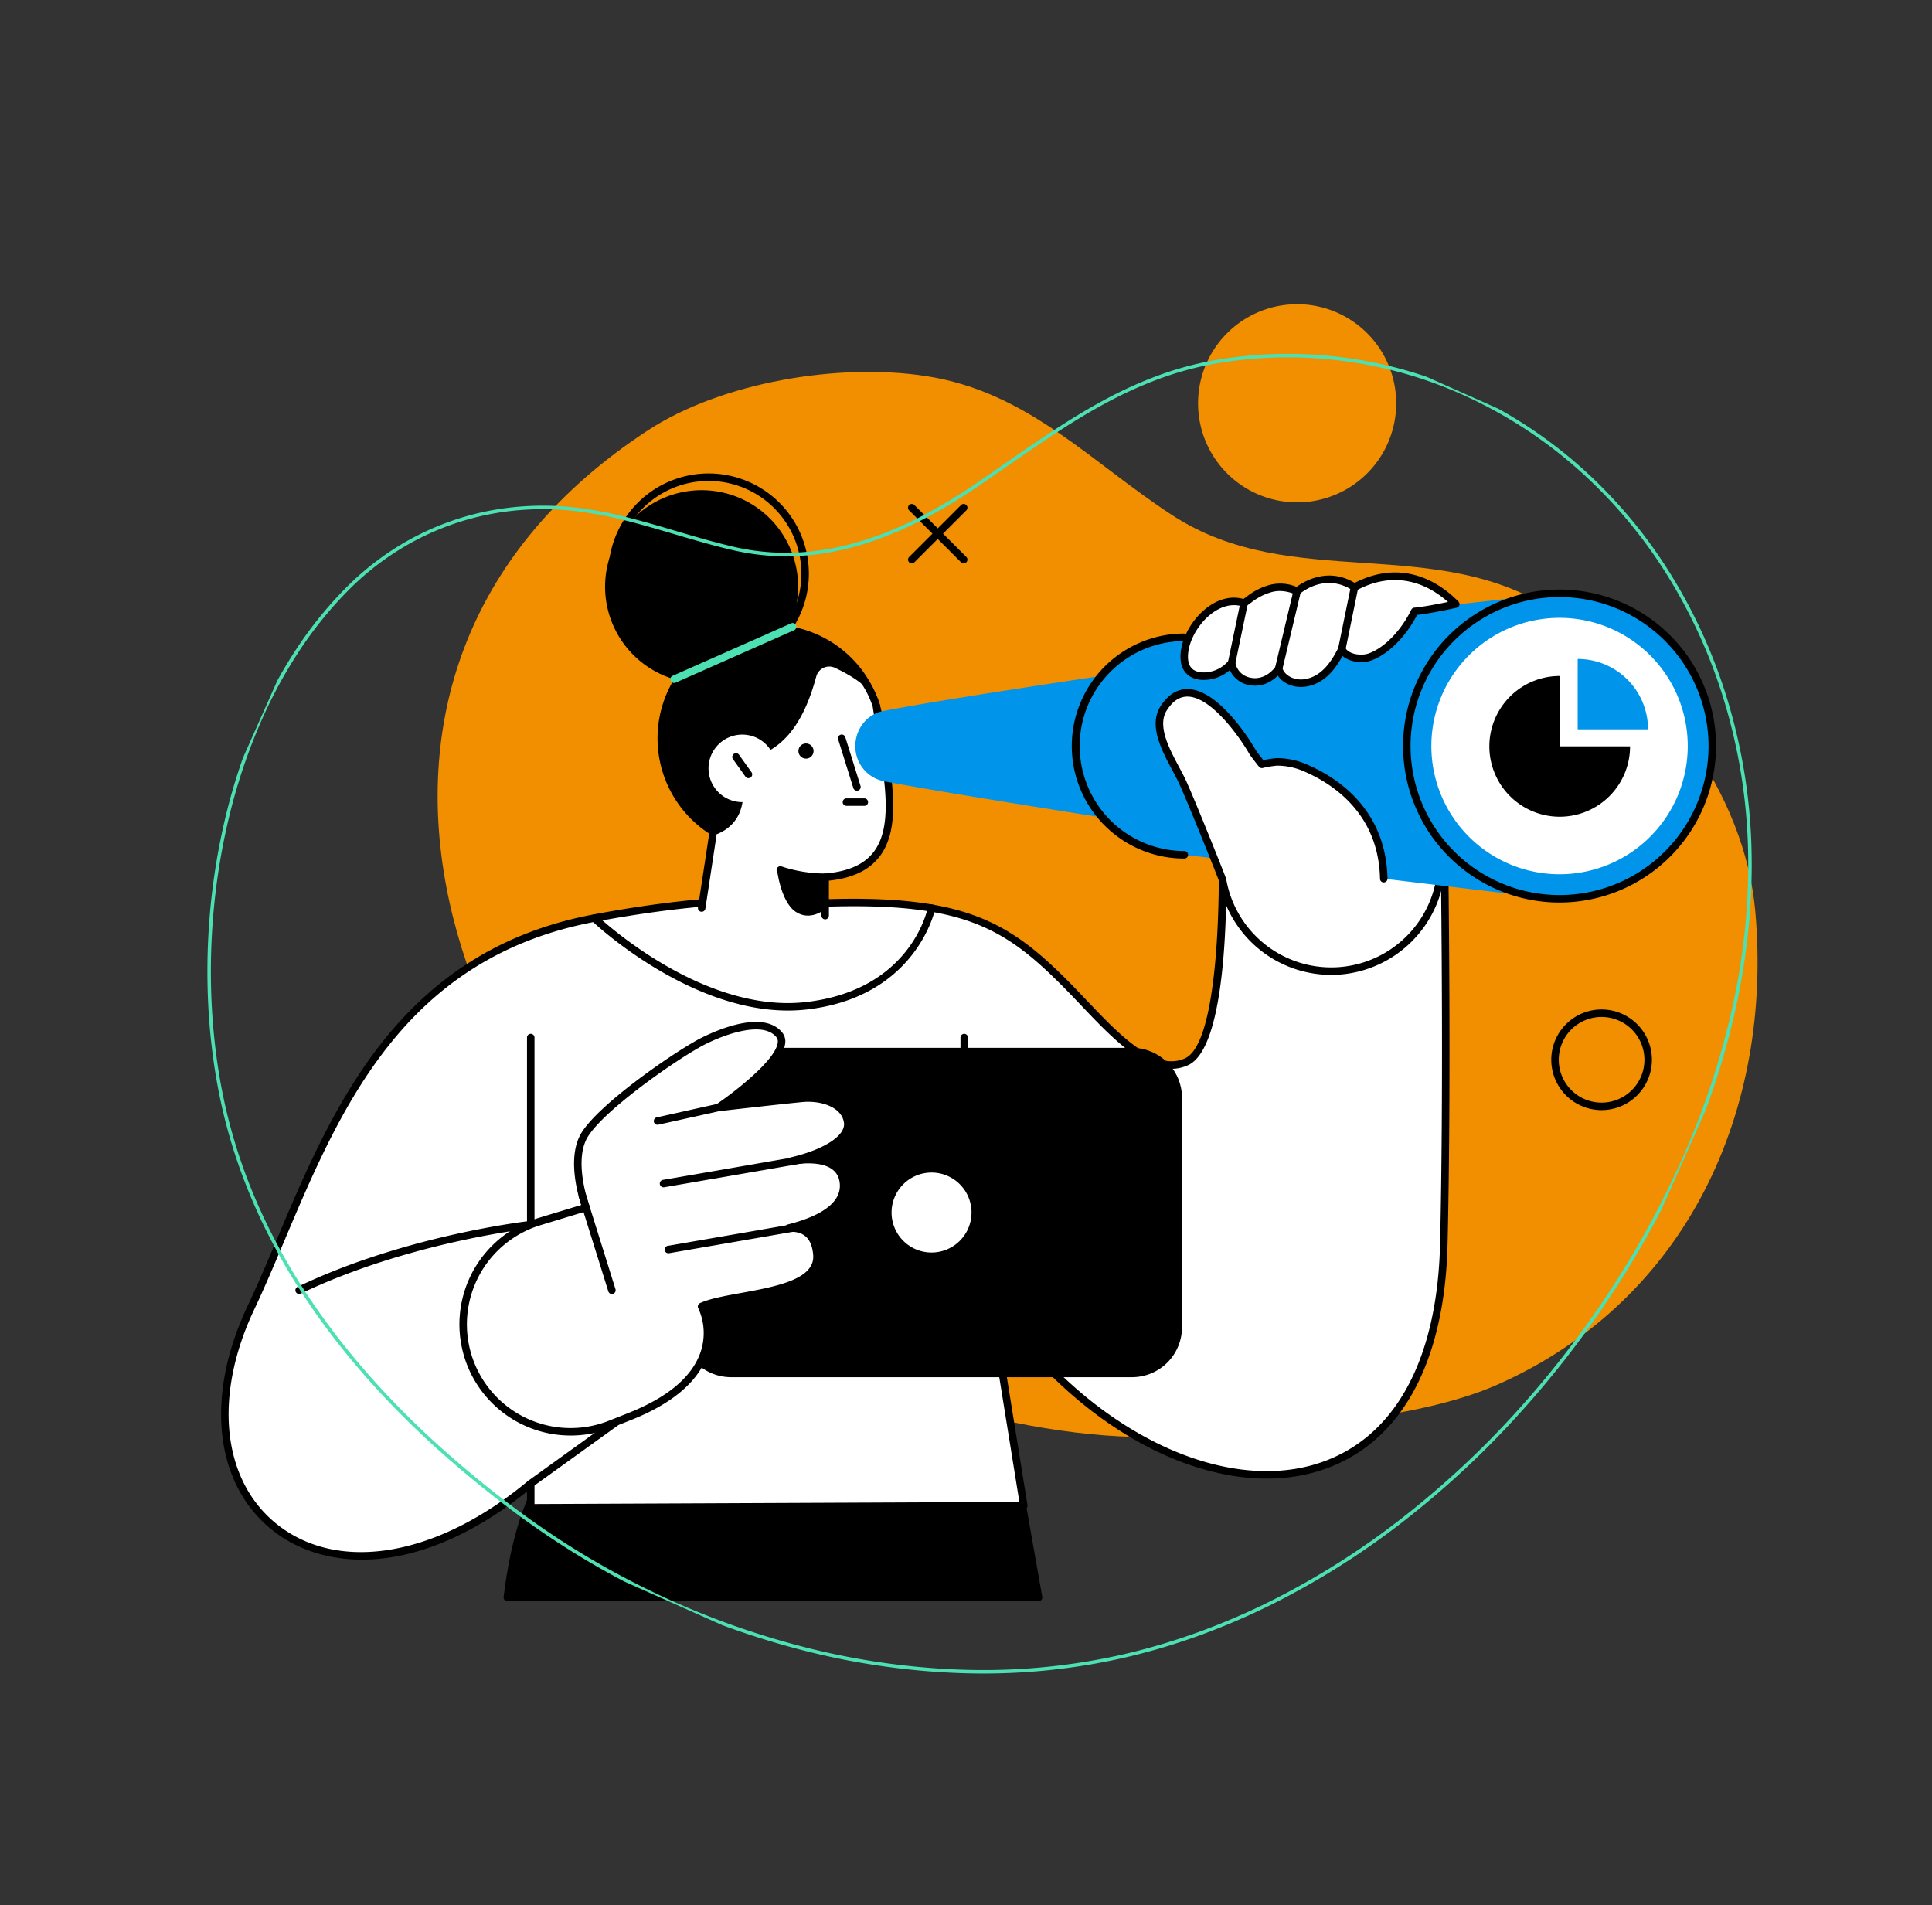 <svg xmlns="http://www.w3.org/2000/svg" xmlns:xlink="http://www.w3.org/1999/xlink" width="1111.577" height="1096.219" viewBox="0 0 1111.577 1096.219"><rect x="0" y="0" width="1111.577" height="1096.219" fill="#333333" stroke="none"/><defs><clipPath id="a"><rect width="884" height="746.177" fill="none"/></clipPath><clipPath id="b"><rect width="820.955" height="851.26" fill="none" stroke="#4ce0b3" stroke-width="2"/></clipPath></defs><g transform="translate(197.217 -594.5)"><g transform="translate(-70 769.521)"><g clip-path="url(#a)"><path d="M211.3,553.453C43,439.245-49.615,182.733,159.974,45.776,202.288,18.127,269.6,6.82,319.98,14.578c58.816,9.053,94.521,49.439,141.9,80.2,69.2,44.929,151.787,9.239,221.5,56.181C741.8,190.3,791.011,254.061,797.088,322.541,807.2,436.5,758.511,545.825,649.32,594.586c-49.036,21.9-127.638,24.734-178.394,29.417-80.3,7.41-194.222-26.166-259.629-70.551" transform="translate(85.608 26.773)" fill="#f18f01"/><path d="M209.287,123.052a65.371,65.371,0,1,1-65.369-65.369,65.37,65.37,0,0,1,65.369,65.369" transform="translate(172.552 126.721)"/><path d="M340.374,208.573l-228.613-8.085C71.4,213.681,56.89,259.419,51.513,303.58l305.635,0Z" transform="translate(113.166 440.442)"/><path d="M358.626,307.213H52.994a2.152,2.152,0,0,1-2.139-2.414c7.228-59.359,27.416-93.668,61.715-104.879a2.344,2.344,0,0,1,.745-.106L341.929,207.9a2.153,2.153,0,0,1,2.046,1.777l16.771,95.01a2.149,2.149,0,0,1-2.119,2.526M55.434,302.907H356.059l-16.023-90.765-226.487-8.008c-31.869,10.613-50.9,42.943-58.116,98.773" transform="translate(111.688 438.964)"/><path d="M702.082,332.467c2.644-114.582-.387-258.951.348-234.662L574.281,94.666s5.281,121.276-20.118,133.155c-21.441,10.029-46.91-21.5-67.22-42.221-35.629-36.361-60.3-51.441-139.057-49.136,0,0-44.587-8.174-134.572,8.756C81.905,169.949,53.108,290.531,15.743,369.384c-54.551,115.125,47.85,195.721,161,101.174v13.951l283.65-1.228L440.845,362.038c90.4,135.355,257.075,150.447,261.237-29.571" transform="translate(1.414 207.967)" fill="#fff"/><path d="M81.153,515.8c-19.328,0-37.016-5.614-50.849-16.317-33.992-26.3-39.916-77.153-15.092-129.54,5.764-12.158,11.272-25.2,17.1-39C47.9,294.045,65.565,252.23,93.023,217.695c31.626-39.785,71.306-63.7,121.308-73.109,86.008-16.182,131.445-9.4,135.118-8.795,80.334-2.324,105.579,14.2,140.447,49.781,2.558,2.612,5.195,5.39,7.9,8.238,18.532,19.523,39.535,41.652,56.875,33.541C574.434,218.107,575,129.573,573.545,96.24a2.155,2.155,0,0,1,2.206-2.247l125.86,3.088,0-.061c0-.089-.006-.153-.013-.2h.026c.125-1.79.582-2.359,2.068-2.388s1.988.707,2.171,2.3l.019,0,0,.141c.067.649.09,1.426.118,2.343a2.127,2.127,0,0,1-.1.713c.022,2.324.064,5.745.112,9.8.4,34.238,1.624,138.424-.361,224.266-1.64,70.964-28.51,117.59-75.663,131.3-28.628,8.318-63.068,3.19-96.973-14.443-32.643-16.978-62.607-43.931-87.108-78.269l18.027,111.836a2.152,2.152,0,0,1-2.116,2.5l-283.654,1.228a2.027,2.027,0,0,1-1.528-.63A2.148,2.148,0,0,1,176,485.99v-9.4c-26.607,21.416-54.362,34.6-80.51,38.206a104.7,104.7,0,0,1-14.338,1M316.94,138.166c-22.327,0-56.3,2.091-101.813,10.652C105.187,169.508,68.58,256.159,36.282,332.612c-5.85,13.852-11.378,26.933-17.177,39.174C-4.817,422.271.615,471.058,32.941,496.073c35.667,27.6,92.124,17.519,143.83-25.687a2.155,2.155,0,0,1,3.536,1.653v11.79l278.973-1.208-19.146-118.76a2.153,2.153,0,0,1,3.916-1.538c25.044,37.5,56.492,66.789,90.947,84.707,32.918,17.122,66.226,22.138,93.786,14.13,45.2-13.139,70.967-58.333,72.559-127.26l2.155.048-2.155-.048c1.982-85.765.761-189.9.361-224.115-.042-3.433-.073-6.256-.1-8.4L577.941,98.356c.761,20.1,3.325,121.311-21.451,132.9-20.153,9.428-42.291-13.9-61.821-34.478-2.685-2.829-5.307-5.591-7.848-8.187C452.042,153.1,428.529,137.776,349.366,140.1a2.112,2.112,0,0,1-.451-.035c-.214-.038-10.914-1.9-31.975-1.9" transform="translate(-0.001 206.486)"/><path d="M180.01,169.131c-58.486,0-112.283-51.092-112.855-51.639a2.154,2.154,0,0,1,2.986-3.1c.595.569,59.855,56.831,120.39,49.839,59.9-6.9,69.637-52.556,70.024-54.5a2.154,2.154,0,0,1,4.226.831c-.1.505-10.642,50.67-73.758,57.946a95.919,95.919,0,0,1-11.013.623" transform="translate(146.079 237.25)"/><path d="M155.651,70.123a2.15,2.15,0,0,1-1.522-.63L124.258,39.622a2.153,2.153,0,1,1,3.047-3.043l29.868,29.868a2.153,2.153,0,0,1-1.522,3.676" transform="translate(271.592 78.972)"/><path d="M125.781,70.123a2.153,2.153,0,0,1-1.522-3.676l29.868-29.868a2.153,2.153,0,1,1,3.047,3.043L127.3,69.493a2.15,2.15,0,0,1-1.522.63" transform="translate(271.594 78.972)"/><path d="M145.84,240.676a2.154,2.154,0,0,1-1.237-3.919,53.485,53.485,0,0,0-10.2-93.291,2.154,2.154,0,1,1,1.646-3.98,57.8,57.8,0,0,1,11.026,100.8,2.139,2.139,0,0,1-1.231.387" transform="translate(292.33 306.066)"/><path d="M135.228,161.267a2.153,2.153,0,0,1-2.155-2.151l-.006-25.664a2.155,2.155,0,0,1,4.309,0l0,25.664a2.153,2.153,0,0,1-2.151,2.155" transform="translate(292.329 288.438)"/><path d="M147.572,230.024a2.154,2.154,0,0,1-2.123-1.81l-9.034-56.044a2.153,2.153,0,1,1,4.252-.684l9.034,56.041A2.158,2.158,0,0,1,147.917,230a2.519,2.519,0,0,1-.345.026" transform="translate(299.62 372.749)"/><path d="M180.169,89A55.531,55.531,0,1,1,124.64,33.469,55.53,55.53,0,0,1,180.169,89" transform="translate(151.818 73.526)"/><path d="M127.377,145.824A57.684,57.684,0,1,1,185.061,88.14a57.749,57.749,0,0,1-57.684,57.684m0-111.062A53.378,53.378,0,1,0,180.755,88.14a53.437,53.437,0,0,0-53.378-53.378" transform="translate(153.105 66.907)"/><path d="M85.954,215.4l8.037-52.838c28.916-9.456,13.456-44.363,13.456-44.363,30.843.262,41.556-30.415,46.147-47.265a7.745,7.745,0,0,1,10.793-4.974c9.085,4.322,22.234,11.64,23.775,21.806,7.212,47.588,21.726,94.464-29.446,98.652V215.4Z" transform="translate(188.828 143.261)" fill="#fff"/><path d="M87.973,140.868a1.867,1.867,0,0,1-.326-.026,2.153,2.153,0,0,1-1.806-2.452l6.323-41.569a2.154,2.154,0,1,1,4.258.649L90.1,139.039a2.155,2.155,0,0,1-2.126,1.829" transform="translate(188.526 208.682)"/><path d="M110.195,206.4a2.154,2.154,0,0,1-2.155-2.155V182.171a2.155,2.155,0,0,1,1.979-2.148c13.251-1.084,22.4-5.1,27.969-12.263,11.189-14.392,6.793-40.379,2.139-67.895-.876-5.188-1.784-10.55-2.593-15.879a53.305,53.305,0,0,0-6.586-13.468,2.152,2.152,0,1,1,3.552-2.433,56.354,56.354,0,0,1,7.212,14.843,1.876,1.876,0,0,1,.058.265c.809,5.342,1.72,10.735,2.605,15.952,4.815,28.474,9.364,55.37-2.986,71.258-6.061,7.8-15.572,12.3-29.04,13.727v20.115a2.154,2.154,0,0,1-2.155,2.155" transform="translate(237.348 147.514)"/><path d="M127.914,109.641a82.481,82.481,0,0,1-26.54-4.329,2.152,2.152,0,1,1,1.509-4.031,79.874,79.874,0,0,0,25.031,4.054,2.153,2.153,0,1,1,0,4.306" transform="translate(219.629 222.196)"/><path d="M127.842,125.012s-8.545,7.436-17.186,1.407S100.007,101.5,100.007,101.5l27.835,5.2Z" transform="translate(219.701 222.985)"/><path d="M121.913,109.739a2.157,2.157,0,0,1-2.056-1.509l-8.734-27.979a2.152,2.152,0,1,1,4.108-1.282l8.737,27.972a2.148,2.148,0,0,1-2.055,2.8" transform="translate(243.906 170.161)"/><path d="M83.009,91.878a2.154,2.154,0,0,1-.873-4.124l68.2-30.194a2.153,2.153,0,0,1,1.742,3.939l-68.2,30.194a2.149,2.149,0,0,1-.87.185" transform="translate(177.624 126.042)" fill="#4ce0b3"/><path d="M342.211,323.321H111.558a28.775,28.775,0,0,1-28.775-28.775V162.606a28.775,28.775,0,0,1,28.775-28.775H342.211a28.775,28.775,0,0,1,28.775,28.775v131.94a28.775,28.775,0,0,1-28.775,28.775" transform="translate(181.862 294.007)"/><path d="M166.669,179.274a23,23,0,1,1-23-23,23,23,0,0,1,23,23" transform="translate(265.079 343.309)" fill="#fff"/><path d="M15.531,207.033a2.153,2.153,0,0,1-.933-4.1c62.3-29.916,133.229-37.873,133.939-37.95a2.155,2.155,0,1,1,.467,4.284c-.7.077-70.925,7.96-132.541,37.547a2.105,2.105,0,0,1-.93.214" transform="translate(29.382 362.425)"/><path d="M57.209,240.008a2.153,2.153,0,0,1-1.26-3.9L104.7,201a2.154,2.154,0,1,1,2.519,3.494L58.466,239.6a2.139,2.139,0,0,1-1.256.406" transform="translate(120.945 440.673)"/><path d="M57.208,243.269a2.154,2.154,0,0,1-2.155-2.155V133.447a2.155,2.155,0,0,1,4.309,0V241.114a2.154,2.154,0,0,1-2.155,2.155" transform="translate(120.943 288.438)"/><path d="M268.022,12.17A57,57,0,1,1,188,21.8a56.994,56.994,0,0,1,80.027-9.629" transform="translate(386.262 0)" fill="#f18f01"/><path d="M202.17,57.513,329.1,62.232,318.229,198.91a63.482,63.482,0,0,1-126.356,2.158c-2.4-20.751-6.371-42.684-12.941-59.286C161.765,98.41,202.17,57.513,202.17,57.513" transform="translate(383.755 126.348)" fill="#fff"/><path d="M256.265,261A65.694,65.694,0,0,1,191.183,202.8c-2.858-24.737-7.167-44.5-12.8-58.739C160.9,99.886,201.675,57.9,202.088,57.48a2.19,2.19,0,0,1,1.611-.639l126.934,4.719a2.155,2.155,0,0,1,2.065,2.324L321.826,200.561a65.828,65.828,0,0,1-57.639,59.967,66.751,66.751,0,0,1-7.922.473M204.517,61.182c-5.013,5.438-37.4,42.713-22.132,81.29,5.774,14.587,10.172,34.718,13.078,59.829a61.328,61.328,0,0,0,122.069-2.081l10.7-134.44Z" transform="translate(382.307 124.869)"/><path d="M285.816,156.589l5.761-91.35s-121.4,17.64-161.508,25.53c-9.2,1.809-15.927,10.332-15.927,20.118a20.42,20.42,0,0,0,16.182,20.182c38.679,7.468,155.492,25.521,155.492,25.521" transform="translate(250.753 143.32)" fill="#0095eb"/><path d="M434.313,52.081l0-.051h-2.055c-6.908,0-224.723,25.869-227.657,26.425l-.08.01v0a62.56,62.56,0,0,0,11.809,124c1.244,0,206.974,24.916,210.557,25.13l.185.026v-.01c1.717.1,3.443.163,5.185.163a87.858,87.858,0,0,0,2.052-175.693" transform="translate(337.81 114.302)" fill="#0095eb"/><path d="M302.75,231.409a90.027,90.027,0,1,1,90.027-90.027,90.129,90.129,0,0,1-90.027,90.027m0-175.747a85.72,85.72,0,1,0,85.72,85.72,85.819,85.819,0,0,0-85.72-85.72" transform="translate(467.321 112.822)"/><path d="M365.325,130.2a73.756,73.756,0,1,1-73.761-73.755A73.76,73.76,0,0,1,365.325,130.2" transform="translate(478.503 124.004)" fill="#fff"/><path d="M217.811,188.7a64.715,64.715,0,0,1,0-129.431,2.156,2.156,0,0,1,0,4.313,60.408,60.408,0,0,0,0,120.815,2.151,2.151,0,1,1,0,4.3" transform="translate(336.332 130.214)"/><path d="M329.538,65.017C312.668,48.137,292.17,44,271.3,55.276c-17.586-11.483-33.02,2.334-33.02,2.334s-7.714-4.127-16.192-1.292c-6.963,2.327-8.44,3.977-14.312,8.11-17.746-6.036-36.15,17.429-34.309,33.014.869,7.359,6.806,9.744,13.753,8.852A20.658,20.658,0,0,0,200.6,98.814a12.748,12.748,0,0,0,9.3,10.387c7.247,2.049,13.686-1.451,17.765-7,1.656,5.933,8.756,9.191,15.415,8.117,10.409-1.678,16.473-10.454,20.9-19.344,2.551,5.013,11.2,6.493,16.844,4.223,10.658-4.284,20.054-15.5,25.066-26.01,7.465-.595,23.641-4.172,23.641-4.172" transform="translate(380.803 107.537)" fill="#fff"/><path d="M241.956,114.165c-5.569,0-10.661-2.532-13.337-6.544-4.952,5.032-11.416,6.944-17.823,5.131a14.952,14.952,0,0,1-9.741-8.318,22.7,22.7,0,0,1-12.084,5.476c-4.85.627-8.945-.237-11.838-2.494a11.738,11.738,0,0,1-4.325-8.241c-1.154-9.747,4.853-22.362,14.284-29.99,6.988-5.658,14.677-7.64,21.783-5.649.674-.48,1.288-.924,1.861-1.339a36.707,36.707,0,0,1,12.145-6.442,24.24,24.24,0,0,1,16.579.831c3.983-2.957,17.9-11.64,33.41-2.311,20.859-10.751,42.007-6.972,59.669,10.7a2.154,2.154,0,0,1-1.058,3.625c-.633.141-14.821,3.267-22.707,4.1-4.7,9.312-13.993,21.288-25.661,25.974-5.307,2.129-12.934,1.368-17.244-2.334-4.249,7.781-10.473,15.895-20.965,17.586a18.528,18.528,0,0,1-2.948.237m-12.813-12.634a1.979,1.979,0,0,1,.387.035,2.153,2.153,0,0,1,1.688,1.538c1.276,4.575,7.113,7.522,13,6.573,9.885-1.6,15.514-10.553,19.319-18.18a2.147,2.147,0,0,1,1.918-1.192h.006a2.154,2.154,0,0,1,1.921,1.176c2.017,3.967,9.453,5.077,14.124,3.2,10.981-4.412,19.75-16.192,23.922-24.935a2.149,2.149,0,0,1,1.771-1.218c4.981-.4,14.1-2.19,19.351-3.28-15.895-14.095-34.491-16.461-52.751-6.6a2.148,2.148,0,0,1-2.2-.093c-15.946-10.412-29.827,1.621-30.408,2.139a2.16,2.16,0,0,1-2.449.291c-.064-.032-7.043-3.638-14.495-1.148a32.873,32.873,0,0,0-10.984,5.844c-.825.595-1.73,1.253-2.772,1.985a2.161,2.161,0,0,1-1.934.278c-8.021-2.727-15.195,1.7-18.759,4.584-8.222,6.656-13.692,17.893-12.717,26.137a7.6,7.6,0,0,0,2.7,5.352c2.481,1.934,6.064,1.95,8.638,1.618a18.593,18.593,0,0,0,11.995-6.713,2.153,2.153,0,0,1,3.791,1.049,10.589,10.589,0,0,0,7.759,8.635c5.646,1.6,11.416-.723,15.441-6.2a2.161,2.161,0,0,1,1.736-.876" transform="translate(379.323 106.056)"/><path d="M183.349,91.811a2.3,2.3,0,0,1-.441-.045,2.155,2.155,0,0,1-1.669-2.548l7.174-34.385a2.154,2.154,0,1,1,4.217.879L185.456,90.1a2.156,2.156,0,0,1-2.107,1.714" transform="translate(398.056 116.691)"/><path d="M191.816,99.885a2.091,2.091,0,0,1-.5-.061,2.152,2.152,0,0,1-1.6-2.593l10.617-44.593a2.153,2.153,0,0,1,4.188,1L193.906,98.229a2.148,2.148,0,0,1-2.091,1.656" transform="translate(416.654 112.008)"/><path d="M203.178,90.263a2.257,2.257,0,0,1-.435-.045,2.156,2.156,0,0,1-1.678-2.542l7.314-35.7a2.154,2.154,0,1,1,4.22.863l-7.314,35.7a2.155,2.155,0,0,1-2.107,1.72" transform="translate(441.614 110.403)"/><path d="M297.949,176.848c-.9-43.426-35.252-59.682-46.194-64.2a39.678,39.678,0,0,0-15.278-2.986,61.577,61.577,0,0,0-8.619,1.423s-4.543-5.649-5.412-7.145C215.186,91.406,188.2,52.7,171.354,78.788c-8.126,12.586,5.815,31.192,11.224,43.308,6.675,14.958,19.654,55.251,22.615,55.369,9.408.374,22.544,1.8,37.6,2.18,36.847.937,55.152-2.8,55.152-2.8" transform="translate(370.979 153.652)" fill="#fff"/><path d="M206.671,181.1a2.155,2.155,0,0,1-2.059-1.531c-.732-2.094-16.1-40.731-22.522-55.114-1.112-2.5-2.625-5.323-4.223-8.315-6.208-11.608-13.935-26.054-6.841-37.039,4.306-6.672,9.629-10.006,15.831-9.827,18.359.444,36.882,31.527,38.934,35.069.486.841,2.689,3.689,4.393,5.831a50.263,50.263,0,0,1,7.765-1.183,43.071,43.071,0,0,1,16.109,3.149c17.388,7.171,46.68,25.3,47.524,66.143a2.149,2.149,0,0,1-2.107,2.2,2.106,2.106,0,0,1-2.2-2.107c-.793-38.394-28.449-55.481-44.862-62.249a38.824,38.824,0,0,0-14.443-2.823,57.089,57.089,0,0,0-8.149,1.365,2.157,2.157,0,0,1-2.161-.748c-.476-.591-4.674-5.821-5.6-7.417-6.515-11.25-22.279-32.608-35.309-32.924-4.69-.109-8.625,2.458-12.11,7.858-5.719,8.855,1.343,22.062,7.02,32.675,1.637,3.059,3.184,5.953,4.36,8.59,6.3,14.127,22.532,54.807,22.749,55.772a2.153,2.153,0,0,1-1.627,2.573,2.036,2.036,0,0,1-.476.054" transform="translate(369.498 152.171)"/><path d="M87.722,96.877a19.416,19.416,0,1,0,19.414-19.418A19.417,19.417,0,0,0,87.722,96.877" transform="translate(192.712 170.166)" fill="#fff"/><path d="M101.278,95.094a2.156,2.156,0,0,1-1.755-.9L92.416,84.24a2.153,2.153,0,1,1,3.5-2.5l7.11,9.952a2.153,2.153,0,0,1-1.752,3.4" transform="translate(202.141 177.582)"/><path d="M103.9,83.41a4.356,4.356,0,1,0,4.354-4.354A4.355,4.355,0,0,0,103.9,83.41" transform="translate(228.257 173.674)"/><path d="M124.312,93.239H114.025a2.153,2.153,0,1,1,0-4.306h10.287a2.153,2.153,0,1,1,0,4.306" transform="translate(245.762 195.373)"/><path d="M268.347,184.831A28.952,28.952,0,1,1,297.3,155.881a28.984,28.984,0,0,1-28.954,28.951m0-53.6a24.646,24.646,0,1,0,24.648,24.648,24.675,24.675,0,0,0-24.648-24.648" transform="translate(525.911 278.84)"/><path d="M268.729,66.912a40.479,40.479,0,1,0,40.479,40.479H268.729Z" transform="translate(501.434 146.996)"/><path d="M244.147,63.846v40.479h40.479a40.479,40.479,0,0,0-40.479-40.479" transform="translate(536.355 140.26)" fill="#0095eb"/><path d="M232.6,207.7c18.519-4.373,33.624-12.781,32.173-22.426-1.634-10.853-15.233-14.629-26.064-13.635s-48.3,5.284-48.3,5.284,44.772-30.325,34.916-41.962-36.035-.566-46.179,5.1c-18.344,10.24-56.3,37.406-65.641,52.476s.738,41.882.738,41.882L87.42,242.56a61.8,61.8,0,1,0,40.6,116.64q5.356-2.105,11.294-4.466c62.4-24.792,41.431-63.333,41.431-63.333,16.62-7.727,68.08-6.627,66.36-29.689-1-13.369-9.338-15.77-16.176-15.428,14.165-3.558,33.794-11.333,31.332-26.972-2.174-13.791-19.6-13.168-29.657-11.614" transform="translate(95.699 285.247)" fill="#fff"/><path d="M106.848,367.126A63.949,63.949,0,0,1,88.255,241.985l24.689-7.5c-2.235-6.87-8.1-28.212.2-41.6,9.9-15.975,49.072-43.538,66.424-53.224,1.464-.815,35.981-19.824,48.87-4.6a8.29,8.29,0,0,1,1.829,6.761c-1.467,10.681-19.891,25.738-30.36,33.513,11.7-1.324,32.5-3.654,40.073-4.348,12.768-1.176,26.63,3.756,28.391,15.457,1.285,8.532-7.481,15.393-18.951,20.134,9.491,1.282,15.188,6,16.432,13.89,1.813,11.525-6.506,20.7-24.155,26.8,4.415,2.1,8.331,6.589,9.018,15.773,1.333,17.854-24.513,22.567-45.283,26.352-7.851,1.432-15.323,2.794-20.342,4.639a38.445,38.445,0,0,1,.364,27.192c-5.486,15.163-20.252,27.611-43.88,37q-5.951,2.364-11.3,4.469a63.911,63.911,0,0,1-23.42,4.437M213.476,133.491c-11.1,0-25.463,6.384-31.815,9.93-17.679,9.865-55.731,37-64.861,51.731-8.679,14.005.828,39.731.924,39.986a2.153,2.153,0,0,1-1.391,2.82l-26.828,8.149a59.649,59.649,0,1,0,39.184,112.577q5.351-2.11,11.288-4.466c22.391-8.9,36.316-20.463,41.393-34.382a34.164,34.164,0,0,0-1.061-25.923,2.16,2.16,0,0,1,.988-2.979c5.393-2.506,14.121-4.1,23.356-5.78,20.067-3.657,42.806-7.8,41.76-21.8-.707-9.472-5.265-13.868-13.919-13.436a2.153,2.153,0,0,1-.633-4.239c14.744-3.705,31.869-10.972,29.731-24.549-1.877-11.915-17.848-11.269-27.2-9.821a2.154,2.154,0,0,1-.822-4.226c19.379-4.575,31.652-12.615,30.54-20.006-1.349-8.964-13.229-12.771-23.737-11.812-10.681.981-47.879,5.236-48.253,5.278a2.154,2.154,0,0,1-1.455-3.923c9.348-6.33,33.909-25.028,35.332-35.392a4.064,4.064,0,0,0-.847-3.4c-2.666-3.146-6.864-4.345-11.672-4.345" transform="translate(94.237 283.762)"/><path d="M83.489,218.441a2.156,2.156,0,0,1-2.056-1.512l-16.991-54.35a2.154,2.154,0,1,1,4.111-1.285l16.991,54.35a2.156,2.156,0,0,1-2.056,2.8" transform="translate(141.352 351.018)"/><path d="M81.979,182.922a2.154,2.154,0,0,1-.364-4.277l77.057-13.331a2.154,2.154,0,0,1,.735,4.245L82.35,182.89a2.093,2.093,0,0,1-.371.032" transform="translate(175.371 363.1)"/><path d="M81.1,171.4a2.155,2.155,0,0,1-.364-4.277L160.7,153.291a2.153,2.153,0,1,1,.735,4.242L81.471,171.372a2.1,2.1,0,0,1-.371.032" transform="translate(173.44 336.684)"/><path d="M80.024,155.982a2.153,2.153,0,0,1-.464-4.255l35.012-7.778a2.153,2.153,0,0,1,.934,4.2l-35.012,7.778a2.162,2.162,0,0,1-.47.051" transform="translate(171.073 316.119)"/></g></g><g transform="translate(-197.217 1344.48) rotate(-66)"><g transform="translate(0 0)" clip-path="url(#b)"><path d="M469.411,852.259a542.041,542.041,0,0,1-90.3-7.771,562.508,562.508,0,0,1-84.942-21.3,521.138,521.138,0,0,1-81.044-35,452.9,452.9,0,0,1-73.1-48.871,403.316,403.316,0,0,1-32.3-29.691,376.074,376.074,0,0,1-28.79-33.222c-1.147-1.494-2.273-2.983-3.347-4.427a365.4,365.4,0,0,1-44.565-79.459,424.391,424.391,0,0,1-25.188-88.23A474.762,474.762,0,0,1,10.08,322.07a606.441,606.441,0,0,1,19.6-69.355c4.051-11.552,8.474-22.884,13.146-33.682,4.85-11.212,10.1-22.153,15.607-32.522,5.707-10.747,11.844-21.173,18.242-30.988,6.621-10.158,13.7-19.942,21.049-29.08a331.15,331.15,0,0,1,24.028-26.8,310.493,310.493,0,0,1,27.18-24.137c28.879-22.734,64.1-41.849,101.86-55.276A378.172,378.172,0,0,1,309.038,4.573,330.337,330.337,0,0,1,368.451-1a273.386,273.386,0,0,1,46.231,3.827,227.3,227.3,0,0,1,43.8,12.023,162.184,162.184,0,0,1,31.776,16.59,157.09,157.09,0,0,1,47.809,50.938,165.113,165.113,0,0,1,14.676,32.842,222.411,222.411,0,0,1,7.061,29.24c1.762,9.863,3.106,19.991,4.406,29.785,1.507,11.354,3.065,23.095,5.282,34.483a133.065,133.065,0,0,0,12.277,35.452,144.349,144.349,0,0,0,9.355,15.67,162.443,162.443,0,0,0,11.161,14.426,206.645,206.645,0,0,0,26.712,25.488,301.666,301.666,0,0,0,30.843,21.6c5.547,3.427,11.168,6.833,16.6,10.127C696.27,343.509,715,354.86,732.568,368.374A240.654,240.654,0,0,1,757.654,390.4a190.481,190.481,0,0,1,21.92,26.589,240.476,240.476,0,0,1,18.084,31.452,248.875,248.875,0,0,1,21.4,69.207,245.291,245.291,0,0,1,2.9,36.161,264.132,264.132,0,0,1-12.416,81.383A279.763,279.763,0,0,1,774.151,707.7a305.562,305.562,0,0,1-54.23,60.405A322.854,322.854,0,0,1,650.958,813.2a365.42,365.42,0,0,1-43.3,17.625A397.688,397.688,0,0,1,562.6,842.969,437.889,437.889,0,0,1,516.331,850C501.042,851.5,485.256,852.259,469.411,852.259ZM368.451,1A328.342,328.342,0,0,0,309.4,6.54a376.19,376.19,0,0,0-57.94,15.578C213.9,35.474,178.877,54.48,150.166,77.082a308.457,308.457,0,0,0-27,23.981A329.145,329.145,0,0,0,99.28,127.7c-7.305,9.087-14.348,18.817-20.932,28.919-6.365,9.765-12.472,20.139-18.151,30.834-5.481,10.321-10.709,21.215-15.538,32.378-4.653,10.755-9.058,22.043-13.094,33.55A604.455,604.455,0,0,0,12.032,322.5,472.745,472.745,0,0,0,7.807,503.951a422.4,422.4,0,0,0,25.068,87.813A363.394,363.394,0,0,0,77.2,670.788c1.068,1.436,2.188,2.917,3.329,4.4a374.061,374.061,0,0,0,28.636,33.045,401.32,401.32,0,0,0,32.14,29.543,450.884,450.884,0,0,0,72.774,48.653A519.12,519.12,0,0,0,294.807,821.3a560.541,560.541,0,0,0,84.639,21.22,540.051,540.051,0,0,0,89.964,7.743,456.3,456.3,0,0,0,92.782-9.247,395.716,395.716,0,0,0,44.835-12.086A363.428,363.428,0,0,0,650.085,811.4a320.847,320.847,0,0,0,68.536-44.811A303.563,303.563,0,0,0,772.5,706.577a277.769,277.769,0,0,0,35.133-71.989,262.136,262.136,0,0,0,12.322-80.767,243.271,243.271,0,0,0-2.874-35.865,246.862,246.862,0,0,0-21.224-68.649,238.447,238.447,0,0,0-17.933-31.19A188.507,188.507,0,0,0,756.228,391.8a238.687,238.687,0,0,0-24.88-21.845C713.87,356.513,695.185,345.19,675.4,333.2c-5.439-3.3-11.064-6.7-16.618-10.136a303.657,303.657,0,0,1-31.045-21.744c-5-4.023-9.754-8.168-14.126-12.322-4.6-4.367-8.919-8.881-12.845-13.416a164.426,164.426,0,0,1-11.3-14.6,146.377,146.377,0,0,1-9.485-15.888,135.056,135.056,0,0,1-12.461-35.982c-2.229-11.448-3.791-23.219-5.3-34.6-1.3-9.772-2.638-19.877-4.392-29.7a220.421,220.421,0,0,0-7-28.978,163.108,163.108,0,0,0-14.5-32.444,155.086,155.086,0,0,0-47.2-50.291,160.186,160.186,0,0,0-31.383-16.385A225.3,225.3,0,0,0,414.342,4.8,271.38,271.38,0,0,0,368.451,1Z" transform="translate(0 0.001)" fill="#4ce0b3"/></g></g></g></svg>